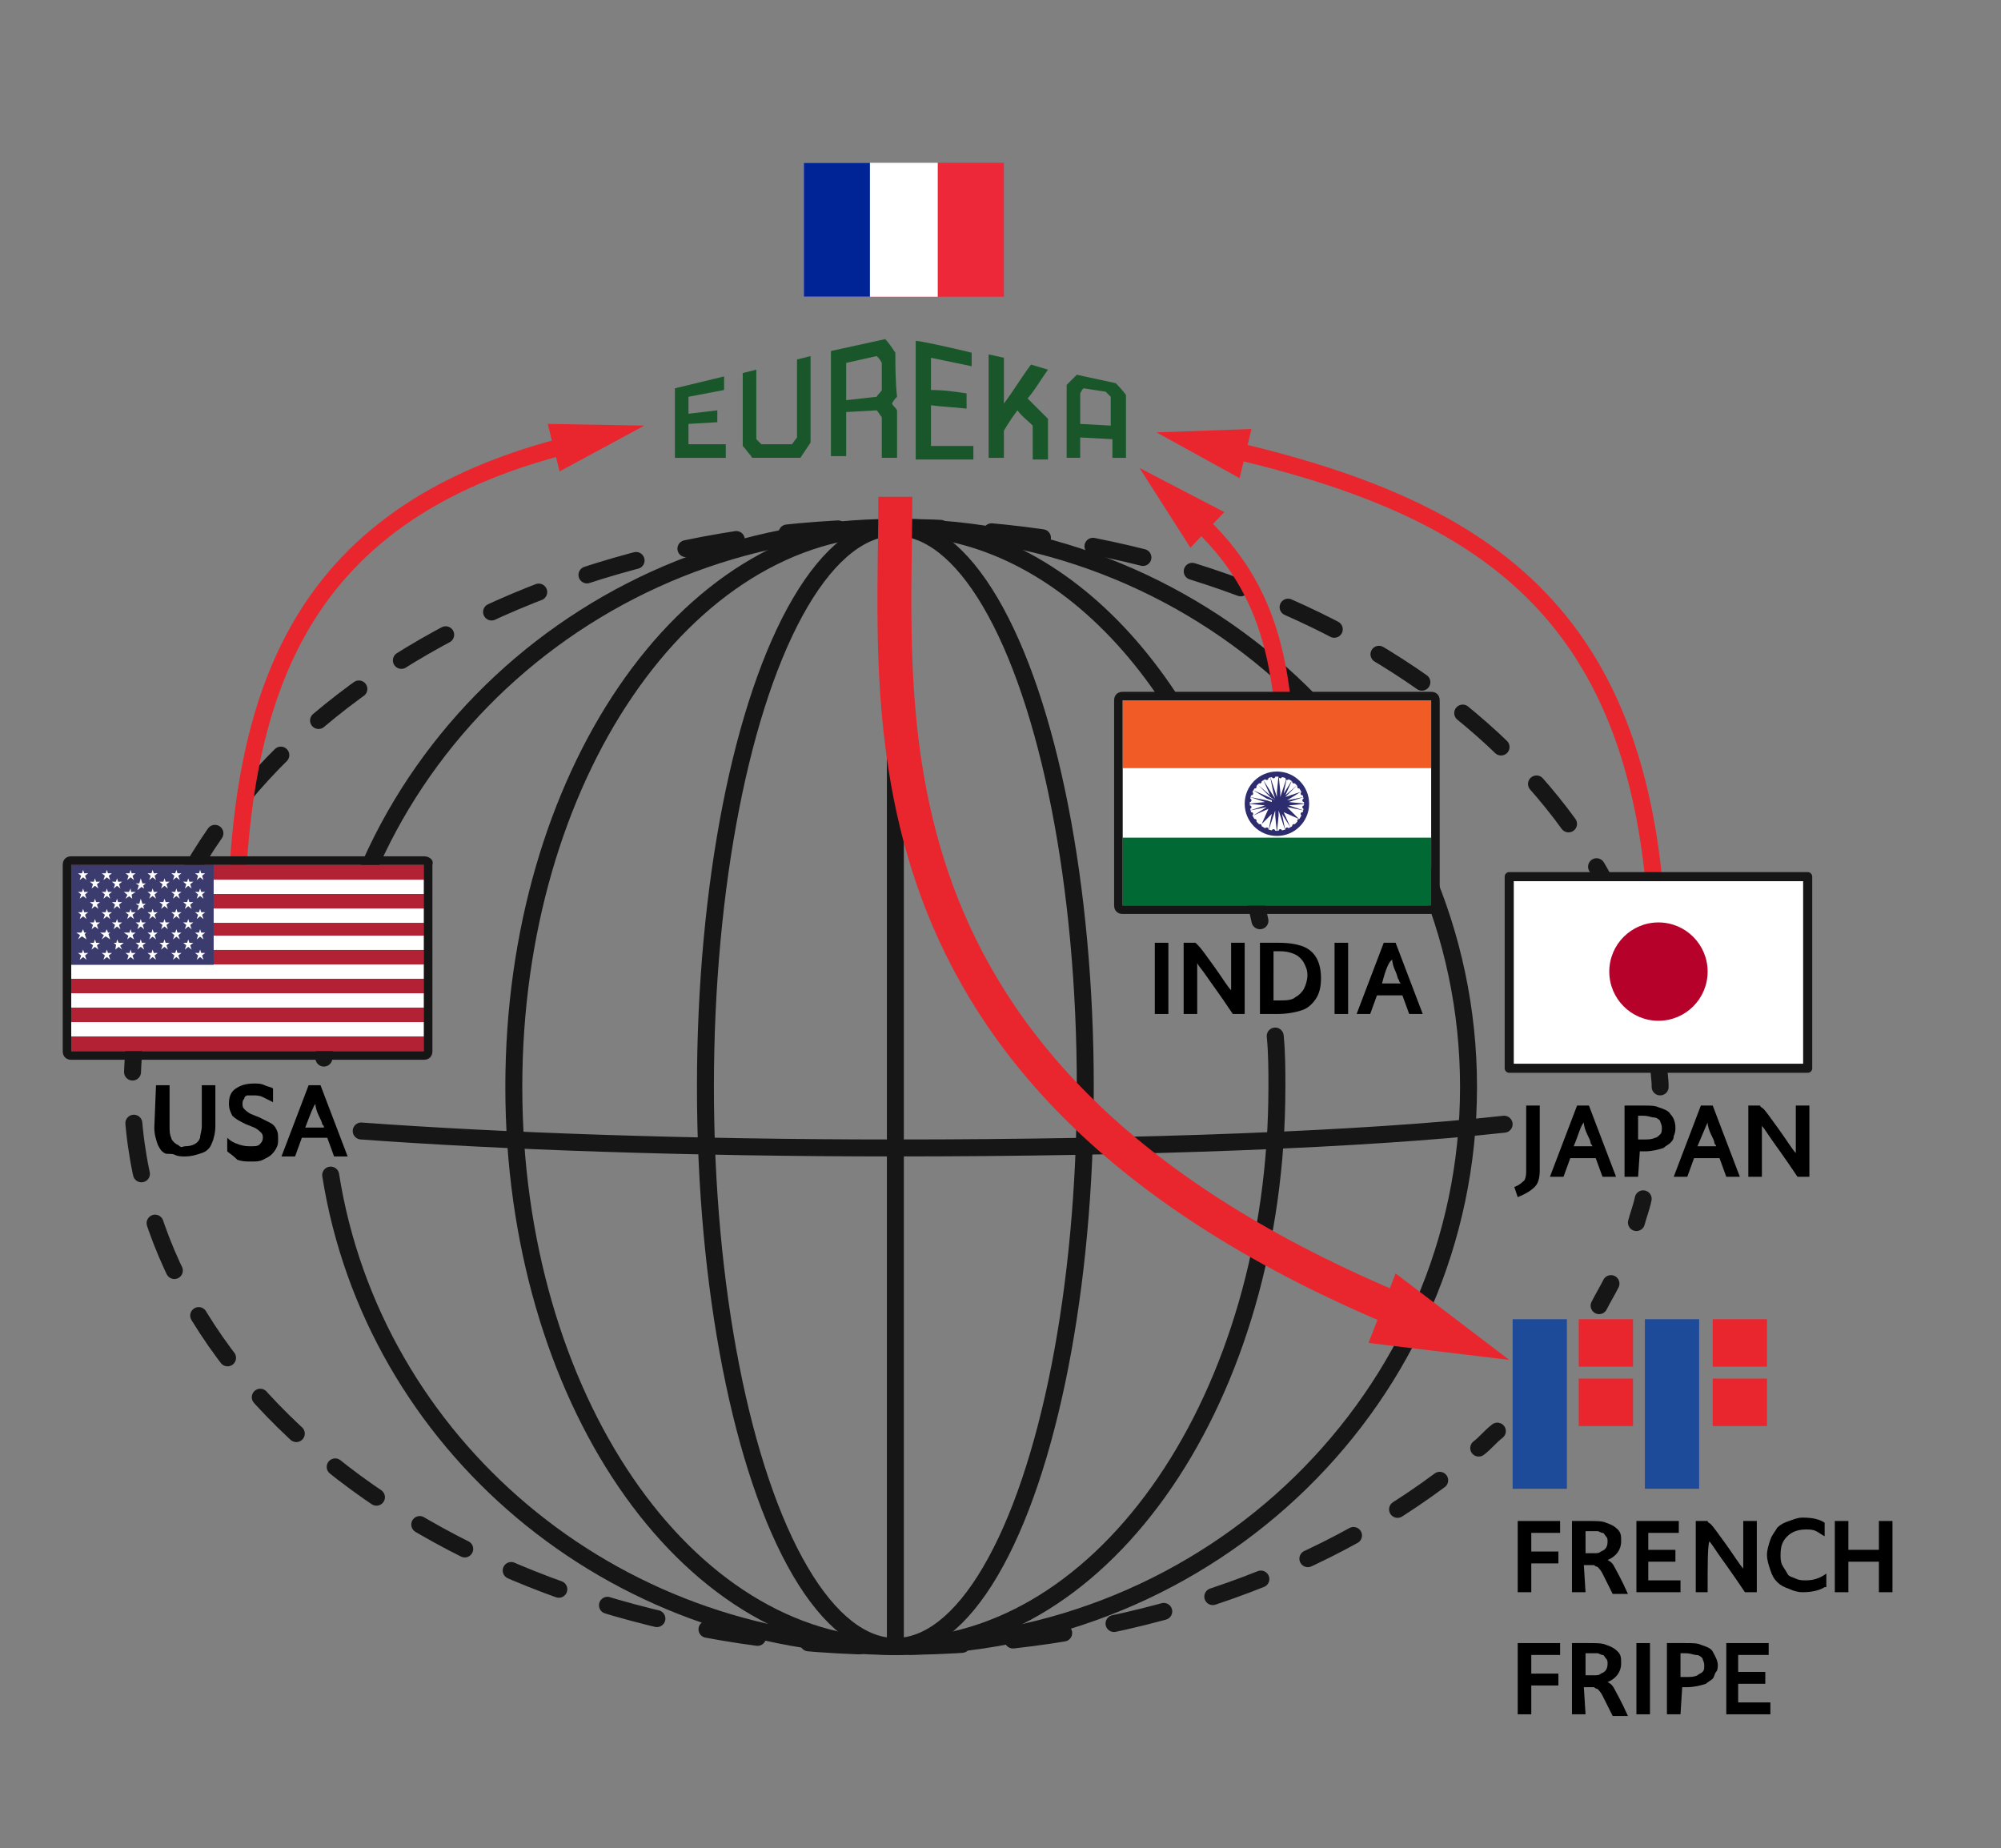 <?xml version="1.0" encoding="utf-8"?>
<!-- Generator: Adobe Illustrator 27.9.2, SVG Export Plug-In . SVG Version: 6.00 Build 0)  -->
<svg version="1.1" id="Layer_1" xmlns="http://www.w3.org/2000/svg" xmlns:xlink="http://www.w3.org/1999/xlink" x="0px" y="0px"
	 viewBox="0 0 118 109" style="enable-background:new 0 0 118 109;" xml:space="preserve">
<rect x="0" y="0" width="118" height="109" fill="#808080" stroke="none"/>
<style type="text/css">
	.st0{fill:none;stroke:#161616;stroke-linecap:round;stroke-linejoin:round;stroke-miterlimit:10;stroke-opacity:0;}
	.st1{fill:none;}
	.st2{enable-background:new    ;}
	.st3{fill:none;stroke:#161616;stroke-linecap:round;stroke-linejoin:round;}
	.st4{fill:none;stroke:#161616;stroke-linecap:round;stroke-linejoin:round;stroke-dasharray:3.02,3.02;}
	.st5{fill:none;stroke:#161616;stroke-linecap:round;stroke-linejoin:round;stroke-miterlimit:10;}
	.st6{fill:none;stroke:#E9262E;stroke-linecap:round;stroke-linejoin:round;}
	.st7{fill:#E9262E;}
	.st8{fill:none;stroke:#E9262E;stroke-width:2;stroke-miterlimit:10;}
	.st9{fill:#FFFFFF;stroke:#161616;stroke-width:0.536;stroke-linecap:round;stroke-linejoin:round;stroke-miterlimit:10;}
	.st10{fill:#B6012A;}
	.st11{fill:#1E4A9A;}
	.st12{fill:#19572A;}
	.st13{fill:#B22234;}
	.st14{stroke:#FFFFFF;stroke-width:0.845;stroke-miterlimit:10;}
	.st15{fill:#3C3B6E;}
	.st16{fill:#FFFFFF;}
	.st17{fill:#F15B25;}
	.st18{fill:#006934;}
	.st19{fill:#2C2C6F;}
	.st20{fill:#161616;}
	.st21{fill:#ED2939;}
	.st22{fill:#002395;}
</style>
<path class="st0" d="M85,87.2c-9.1-3.3-20.2-5.2-32.2-5.2s-23.1,1.9-32.2,5.2"/>
<path class="st0" d="M90.4,45.9c-9.9,4.7-23.1,7.5-37.6,7.5c-14.5,0-27.7-2.8-37.5-7.5"/>
<g>
	<rect x="88.3" y="63.8" class="st1" width="18.9" height="7.6"/>
	<g class="st2">
		<path d="M89.5,70.6l-0.2-0.6c0.3-0.1,0.5-0.3,0.6-0.4C90,69.4,90,69.2,90,69v-3.8h0.8v3.8c0,0.5-0.1,0.8-0.3,1
			C90.3,70.2,90,70.4,89.5,70.6z"/>
		<path d="M92.2,69.4h-0.8l1.6-4.2h0.7l1.6,4.2h-0.8l-0.4-1.1h-1.5L92.2,69.4z M92.8,67.6h1.1c0-0.1-0.1-0.1-0.1-0.2
			c0-0.1-0.1-0.3-0.2-0.5c-0.1-0.2-0.2-0.5-0.2-0.7C93.2,66.4,93.1,66.9,92.8,67.6z"/>
		<path d="M96.6,69.4h-0.8v-4.2h1.1c0.4,0,0.7,0,0.9,0.1c0.3,0.1,0.6,0.2,0.7,0.4c0.2,0.2,0.3,0.5,0.3,0.8c0,0.1,0,0.3-0.1,0.5
			c0,0.2-0.1,0.3-0.2,0.4c-0.1,0.1-0.3,0.2-0.4,0.3c-0.3,0.1-0.7,0.2-1.1,0.2h-0.3L96.6,69.4L96.6,69.4z M96.6,67.2h0.3
			c0.3,0,0.5,0,0.7-0.1c0.1,0,0.2-0.1,0.3-0.2c0.1-0.1,0.1-0.2,0.1-0.4c0-0.2-0.1-0.3-0.1-0.4c-0.1-0.1-0.2-0.2-0.4-0.2
			c-0.1,0-0.3-0.1-0.6-0.1h-0.3C96.6,65.8,96.6,67.2,96.6,67.2z"/>
		<path d="M99.5,69.4h-0.8l1.6-4.2h0.7l1.6,4.2h-0.8l-0.4-1.1h-1.5L99.5,69.4z M100.1,67.6h1.1c0-0.1-0.1-0.1-0.1-0.2
			c0-0.1-0.1-0.3-0.2-0.5c-0.1-0.2-0.2-0.5-0.2-0.7C100.6,66.4,100.4,66.9,100.1,67.6z"/>
		<path d="M103.9,69.4h-0.8v-4.2h0.7c0,0.1,0.1,0.1,0.2,0.2s0.4,0.5,0.9,1.2c0.5,0.7,0.8,1.2,1,1.4c0-0.5,0-1.4,0-2.8h0.8v4.2H106
			c-0.8-1.2-1.4-2-1.6-2.3c-0.2-0.3-0.4-0.6-0.5-0.7C103.9,66.6,103.9,67.6,103.9,69.4z"/>
	</g>
	<g class="st2">
		<path d="M68.9,59.8h-0.8v-4.2h0.8V59.8z"/>
		<path d="M70.6,59.8h-0.8v-4.2h0.7c0,0,0.1,0.1,0.2,0.2s0.4,0.5,0.9,1.2c0.5,0.7,0.8,1.2,1,1.4c0-0.5,0-1.4,0-2.8h0.8v4.2h-0.7
			c-0.8-1.2-1.4-2-1.6-2.3s-0.4-0.5-0.5-0.7C70.6,57,70.6,58,70.6,59.8z"/>
		<path d="M74.3,59.8v-4.2h1.1c0.7,0,1.1,0.1,1.4,0.2c0.8,0.3,1.1,1,1.1,1.9c0,0.5-0.1,0.9-0.3,1.2s-0.5,0.6-0.9,0.7
			c-0.3,0.1-0.8,0.2-1.4,0.2H74.3z M75.1,59h0.3c0.4,0,0.8,0,1-0.2c0.2-0.1,0.4-0.3,0.5-0.5s0.2-0.5,0.2-0.8c0-0.3-0.1-0.5-0.2-0.7
			s-0.3-0.4-0.5-0.5c-0.2-0.1-0.5-0.2-0.9-0.2h-0.4L75.1,59L75.1,59z"/>
		<path d="M79.5,59.8h-0.8v-4.2h0.8L79.5,59.8L79.5,59.8z"/>
		<path d="M80.8,59.8H80l1.6-4.2h0.7l1.6,4.2h-0.8l-0.4-1.1h-1.5L80.8,59.8z M81.5,58h1.1c0,0-0.1-0.1-0.1-0.2
			c-0.1-0.1-0.1-0.3-0.2-0.5c-0.1-0.2-0.2-0.5-0.2-0.7C81.9,56.7,81.7,57.2,81.5,58z"/>
	</g>
	<g class="st2">
		<path d="M9.2,64h0.8v2.4c0,0.3,0,0.5,0.1,0.7c0,0.1,0.1,0.2,0.2,0.3c0.1,0.1,0.2,0.1,0.3,0.2s0.2,0,0.3,0c0.5,0,0.8-0.2,0.9-0.5
			c0-0.2,0.1-0.4,0.1-0.7V64h0.8v2.4c0,0.4-0.1,0.8-0.2,1c-0.1,0.3-0.3,0.5-0.6,0.6s-0.6,0.2-1,0.2c-0.2,0-0.4,0-0.6-0.1
			S9.8,68.1,9.7,68c-0.2-0.1-0.3-0.3-0.4-0.5c-0.1-0.3-0.2-0.6-0.2-1L9.2,64L9.2,64z"/>
		<path d="M13.4,67.9v-0.8c0.2,0.2,0.4,0.3,0.7,0.4c0.3,0.1,0.5,0.1,0.7,0.1c0.2,0,0.4,0,0.5-0.1c0.1-0.1,0.2-0.2,0.2-0.4
			c0-0.1,0-0.2-0.1-0.3c-0.1-0.1-0.2-0.2-0.4-0.3l-0.5-0.2c-0.4-0.2-0.6-0.3-0.8-0.5c-0.1-0.2-0.2-0.4-0.2-0.7
			c0-0.4,0.1-0.7,0.4-0.9s0.6-0.3,1.1-0.3c0.2,0,0.4,0,0.6,0.1c0.2,0.1,0.4,0.1,0.5,0.2V65c-0.2-0.1-0.4-0.2-0.6-0.3
			c-0.2-0.1-0.4-0.1-0.6-0.1c-0.1,0-0.2,0-0.3,0c-0.1,0-0.2,0.1-0.2,0.2c-0.1,0.1-0.1,0.2-0.1,0.3s0,0.2,0.1,0.3s0.2,0.2,0.4,0.3
			l0.5,0.2c0.2,0.1,0.4,0.2,0.6,0.3c0.2,0.1,0.3,0.2,0.4,0.4c0.1,0.2,0.1,0.3,0.1,0.6c0,0.2,0,0.3-0.1,0.5c-0.1,0.2-0.2,0.3-0.3,0.4
			s-0.3,0.2-0.5,0.3s-0.4,0.1-0.7,0.1c-0.3,0-0.5,0-0.8-0.1C13.7,68.1,13.5,68,13.4,67.9z"/>
		<path d="M17.4,68.2h-0.8l1.6-4.2h0.7l1.6,4.2h-0.8l-0.4-1.1h-1.5L17.4,68.2z M18,66.5h1.1c0-0.1,0-0.1-0.1-0.2
			c0-0.1-0.1-0.3-0.2-0.5c-0.1-0.2-0.2-0.5-0.2-0.7C18.5,65.2,18.3,65.7,18,66.5z"/>
	</g>
	<g>
		<g>
			<g>
				<path class="st3" d="M88.3,84.4c-0.4,0.3-0.7,0.7-1.1,1"/>
				<path class="st4" d="M84.9,87.3c-8.2,6.1-19.5,9.8-32.1,9.8c-24.9,0-45-14.8-45-33s20.1-33,45-33c23.5,0,42.7,13.2,44.8,30"/>
				<path class="st3" d="M97.8,62.6c0,0.5,0.1,1,0.1,1.5"/>
			</g>
		</g>
		<g>
			<g>
				<path class="st3" d="M96.9,70.7c-0.1,0.5-0.3,1-0.4,1.4"/>
				<path class="st3" d="M95,75.7c-0.2,0.4-0.5,0.9-0.7,1.3"/>
			</g>
		</g>
		<path class="st5" d="M88.7,66.3c-8.2,0.9-21.2,1.4-35.9,1.4c-12.2,0-23.3-0.4-31.5-1"/>
		<path class="st5" d="M19.1,62.4C20,45,34.8,31.1,52.8,31.1c18.6,0,33.8,14.8,33.8,33s-15.1,33-33.8,33c-16.8,0-30.8-12-33.3-27.8"
			/>
		<path class="st5" d="M75.2,61.1c0.1,1,0.1,2,0.1,3c0,18.2-10.1,33-22.5,33s-22.5-14.8-22.5-33s10.1-33,22.5-33
			c10.1,0,18.6,9.8,21.5,23.2"/>
		<ellipse class="st5" cx="52.8" cy="64.1" rx="11.2" ry="33"/>
		<line class="st5" x1="52.8" y1="31.1" x2="52.8" y2="97.1"/>
	</g>
	<g>
		<g>
			<path class="st6" d="M13.9,56c0-14.5,3.2-25.7,19.8-29.8"/>
			<g>
				<path class="st7" d="M17.7,56c0,1-0.8,1.9-1.9,1.9S13.9,57,13.9,56s0.8-1.9,1.9-1.9S17.7,55,17.7,56z"/>
			</g>
			<g>
				<polygon class="st7" points="33,27.8 38,25.1 32.3,25 				"/>
			</g>
		</g>
	</g>
	<g>
		<g>
			<path class="st6" d="M97.8,57.7c0-20.8-9.3-27.5-25.3-31.2"/>
			<g>
				<path class="st7" d="M99.7,57.7c0,1-0.8,1.9-1.9,1.9S96,58.8,96,57.7s0.8-1.9,1.9-1.9S99.7,56.7,99.7,57.7z"/>
			</g>
			<g>
				<polygon class="st7" points="73.8,25.3 68.2,25.5 73.1,28.2 				"/>
			</g>
		</g>
	</g>
	<g>
		<g>
			<path class="st6" d="M75.9,47.7c0-7.9-0.7-12.8-5.4-17.1"/>
			<g>
				<path class="st7" d="M77.8,47.7c0,1-0.8,1.9-1.9,1.9S74,48.7,74,47.7s0.8-1.9,1.9-1.9S77.8,46.7,77.8,47.7z"/>
			</g>
			<g>
				<polygon class="st7" points="72.2,30.2 67.2,27.6 70.2,32.3 				"/>
			</g>
		</g>
	</g>
	<g>
		<g>
			<path class="st8" d="M52.8,29.3c0,13.3-2.8,34.9,30.7,48.4"/>
			<g>
				<polygon class="st7" points="80.7,79.2 89,80.2 82.3,75.1 				"/>
			</g>
		</g>
	</g>
	<g class="st2">
		<path d="M90.3,93.9h-0.8v-4.2H92v0.7h-1.7v1.1h1.6v0.7h-1.6L90.3,93.9L90.3,93.9z"/>
		<path d="M93.5,93.9h-0.8v-4.2h1c0.4,0,0.8,0,1,0.1c0.3,0.1,0.5,0.2,0.7,0.4s0.2,0.4,0.2,0.7c0,0.5-0.3,0.9-0.8,1.1
			c0.2,0.1,0.3,0.2,0.4,0.4c0.1,0.2,0.4,0.7,0.8,1.6h-0.9c-0.3-0.6-0.5-1-0.6-1.2s-0.2-0.3-0.3-0.4c0,0-0.1,0-0.2-0.1
			c-0.1,0-0.1,0-0.2,0h-0.4L93.5,93.9L93.5,93.9z M93.5,91.6h0.5c0.2,0,0.3,0,0.4-0.1c0.3-0.1,0.4-0.3,0.4-0.6c0-0.1,0-0.2-0.1-0.3
			s-0.1-0.2-0.2-0.2s-0.2-0.1-0.3-0.1c-0.1,0-0.3,0-0.5,0h-0.2L93.5,91.6L93.5,91.6z"/>
		<path d="M99.2,93.9h-2.7v-4.2h2.5v0.7h-1.8v1h1.6v0.7h-1.6v1.1h1.9V93.9z"/>
		<path d="M100.7,93.9H100v-4.2h0.7c0,0.1,0.1,0.1,0.2,0.2s0.4,0.5,0.9,1.2c0.5,0.7,0.8,1.2,1,1.4c0-0.5,0-1.4,0-2.8h0.8v4.2h-0.7
			c-0.8-1.2-1.4-2-1.6-2.3s-0.4-0.6-0.5-0.7C100.7,91.2,100.7,92.2,100.7,93.9z"/>
		<path d="M107.6,93.6c-0.3,0.2-0.8,0.3-1.3,0.3c-0.3,0-0.6-0.1-0.8-0.2c-0.3-0.1-0.5-0.2-0.7-0.4c-0.2-0.2-0.3-0.4-0.4-0.7
			c-0.1-0.3-0.2-0.6-0.2-0.9s0.1-0.6,0.2-0.9s0.3-0.5,0.4-0.7c0.2-0.2,0.4-0.3,0.7-0.4c0.3-0.1,0.5-0.2,0.8-0.2c0.6,0,1,0.1,1.3,0.3
			v0.8c-0.2-0.1-0.3-0.2-0.5-0.3c-0.2-0.1-0.4-0.1-0.6-0.1c-0.4,0-0.8,0.1-1.1,0.4c-0.3,0.3-0.4,0.6-0.4,1.1c0,0.2,0,0.4,0.1,0.6
			c0.1,0.2,0.2,0.3,0.3,0.5s0.3,0.2,0.5,0.3s0.4,0.1,0.6,0.1c0.4,0,0.8-0.1,1.2-0.4V93.6z"/>
		<path d="M111.6,93.9h-0.8v-1.8H109v1.8h-0.8v-4.2h0.8v1.7h1.8v-1.7h0.8V93.9z"/>
	</g>
	<g class="st2">
		<path d="M90.3,101.1h-0.8v-4.2H92v0.7h-1.7v1.1h1.6v0.7h-1.6L90.3,101.1L90.3,101.1z"/>
		<path d="M93.5,101.1h-0.8v-4.2h1c0.4,0,0.8,0,1,0.1c0.3,0.1,0.5,0.2,0.7,0.4s0.2,0.4,0.2,0.7c0,0.5-0.3,0.9-0.8,1.1
			c0.2,0.1,0.3,0.2,0.4,0.4c0.1,0.2,0.4,0.7,0.8,1.6h-0.9c-0.3-0.6-0.5-1-0.6-1.2s-0.2-0.3-0.3-0.4c0,0-0.1,0-0.2-0.1
			c-0.1,0-0.1,0-0.2,0h-0.4L93.5,101.1L93.5,101.1z M93.5,98.8h0.5c0.2,0,0.3,0,0.4-0.1c0.3-0.1,0.4-0.3,0.4-0.6
			c0-0.1,0-0.2-0.1-0.3s-0.1-0.2-0.2-0.2s-0.2-0.1-0.3-0.1c-0.1,0-0.3,0-0.5,0h-0.2L93.5,98.8L93.5,98.8z"/>
		<path d="M97.3,101.1h-0.8v-4.2h0.8V101.1z"/>
		<path d="M99.1,101.1h-0.8v-4.2h1.1c0.4,0,0.7,0,0.9,0.1c0.3,0.1,0.6,0.2,0.7,0.4s0.3,0.5,0.3,0.8c0,0.1,0,0.3-0.1,0.4
			s-0.1,0.3-0.2,0.4s-0.3,0.2-0.4,0.3c-0.3,0.1-0.7,0.2-1.1,0.2h-0.3L99.1,101.1L99.1,101.1z M99.1,98.9h0.3c0.3,0,0.5,0,0.7-0.1
			c0.1-0.1,0.2-0.1,0.3-0.2c0.1-0.1,0.1-0.2,0.1-0.4c0-0.2-0.1-0.3-0.1-0.4c-0.1-0.1-0.2-0.2-0.4-0.2c-0.1,0-0.3-0.1-0.6-0.1h-0.3
			C99.1,97.6,99.1,98.9,99.1,98.9z"/>
		<path d="M104.5,101.1h-2.7v-4.2h2.5v0.7h-1.8v1h1.6v0.7h-1.6v1.1h1.9V101.1z"/>
	</g>
	<rect x="89" y="51.7" class="st9" width="17.6" height="11.3"/>
	<circle class="st10" cx="97.8" cy="57.3" r="2.9"/>
	<g>
		<rect x="89.2" y="77.8" class="st11" width="3.2" height="10"/>
		<g>
			<rect x="93.1" y="77.8" class="st7" width="3.2" height="2.8"/>
			<rect x="93.1" y="81.3" class="st7" width="3.2" height="2.8"/>
		</g>
		<g>
			<rect x="101" y="77.8" class="st7" width="3.2" height="2.8"/>
			<rect x="101" y="81.3" class="st7" width="3.2" height="2.8"/>
		</g>
		<rect x="97" y="77.8" class="st11" width="3.2" height="10"/>
	</g>
	<g id="b">
		<g id="c">
			<path id="d" class="st12" d="M47,21.2c0,1.5,0,3.1,0,4.6l-0.3,0.4l-1.8,0c-0.1-0.1-0.2-0.2-0.3-0.3c0-1.4,0-2.6,0-4.1L43.8,22
				c0,1.6,0,2.7,0,4.3c0.2,0.2,0.3,0.4,0.5,0.6c0,0.1,0.1,0.1,0.1,0.1h2.8c0.2-0.3,0.4-0.6,0.6-0.9c0-1.8,0-3.3,0-5.1L47,21.2
				L47,21.2z"/>
			<path id="e" class="st12" d="M60.8,21.5c-0.6,0.8-1,1.5-1.6,2.3c0-1,0-1.7,0-2.7l-0.9-0.2c0,2.1,0,4,0,6.1h0.9c0-0.6,0-1,0-1.6
				c0.3-0.5,0.5-0.8,0.8-1.2c0.3,0.4,0.5,0.5,0.9,0.9v2h0.9c0-0.8,0-2.4,0-2.4l0,0c-0.5-0.5-0.7-0.7-1.2-1.2c0.5-0.6,0.7-1,1.2-1.7
				L60.8,21.5L60.8,21.5z"/>
			<path id="f" class="st12" d="M54.9,23.9c0.7,0.1,1.3,0.1,2.1,0.2c0,0,0-0.8,0-0.9c-0.7-0.1-1.3-0.2-2.1-0.2c0-0.5,0-1.4,0-1.9
				l2.4,0.5c0-0.5,0-0.2,0-0.7c0,0,0,0,0-0.1c-0.8-0.2-3-0.7-3.3-0.7c0,2.3,0,4.7,0,7h0.8h2.6h0c0-0.5,0-0.4,0-0.8l-2.5,0
				C54.9,25.5,54.9,24.4,54.9,23.9"/>
			<path id="g" class="st12" d="M40.6,25l1.7-0.1c0,0.1,0-0.7,0-0.7l-1.7,0.2v-1l2.1-0.4v-0.8l-2.9,0.7V27h3v-0.8h-2.2L40.6,25"/>
			<path id="h" class="st12" d="M63.9,22.9l1.3,0.2c0.1,0.1,0.2,0.2,0.3,0.3v1.7L63.7,25v-1.8C63.8,23,63.8,23,63.9,22.9 M65.8,22.6
				l-2.3-0.5c-0.2,0.2-0.4,0.4-0.6,0.6c0,1.6,0,2.7,0,4.3c0.3,0,0.5,0,0.8,0v-1.2l1.9,0.1V27h0.8v-3.7C66.2,23,65.8,22.6,65.8,22.6"
				/>
			<path id="i" class="st12" d="M52,23c-0.1,0.2-0.2,0.2-0.3,0.4l-1.8,0.2c0-0.7,0-2.2,0-2.2l1.8-0.4c0.1,0.1,0.2,0.2,0.3,0.4
				C52,21.8,52,22.5,52,23 M52.8,20.8c-0.2-0.3-0.4-0.6-0.6-0.8L49,20.7c0,2.1,0,4.1,0,6.2c0.3,0,0.6,0,0.9,0c0-0.8,0-1.8,0-2.6
				l1.8-0.1c0.1,0.1,0.2,0.3,0.3,0.4c0,0.7,0,1.7,0,2.4h0.9c0-0.9,0-1.9,0-2.8c-0.1-0.2-0.2-0.2-0.3-0.4c0.1-0.2,0.2-0.3,0.3-0.4
				C52.8,22.5,52.8,21.6,52.8,20.8"/>
		</g>
	</g>
	<g>
		<rect x="4.2" y="51" class="st13" width="20.9" height="11"/>
		<path class="st14" d="M4.2,52.3H25 M25,54H4.2 M4.2,55.6H25 M25,57.3H4.2 M4.2,59H25 M25,60.7H4.2"/>
		<rect x="4.2" y="51" class="st15" width="8.4" height="5.9"/>
		<g>
			<g id="s18">
				<g id="s9">
					<g id="s5">
						<g id="s4">
							<path id="s" class="st16" d="M4.9,51.3l0.2,0.6l-0.5-0.4h0.6l-0.5,0.4L4.9,51.3z"/>
							<g>
								<path id="s_00000048479705803855576580000004377563816617882022_" class="st16" d="M4.9,52.4L5.1,53l-0.5-0.4h0.6L4.7,53
									L4.9,52.4z"/>
							</g>
							<g>
								<path id="s_00000182498381500374876530000012899710161074389638_" class="st16" d="M4.9,53.6l0.2,0.6l-0.5-0.4h0.6l-0.5,0.4
									L4.9,53.6z"/>
							</g>
							<g>
								<path id="s_00000010283058362410712490000002892793884286138557_" class="st16" d="M4.9,54.8l0.2,0.6L4.5,55h0.6l-0.5,0.4
									L4.9,54.8z"/>
							</g>
						</g>
						<g>
							<path id="s_00000029034220595660992320000013815961654380009626_" class="st16" d="M4.9,56l0.2,0.6l-0.5-0.4h0.6l-0.5,0.4
								L4.9,56z"/>
						</g>
					</g>
					<g>
						<g id="s4_00000143586381572878371210000012662887208650165892_">
							<path id="s_00000149374842054711710370000011231666512051816115_" class="st16" d="M5.6,51.8l0.2,0.6l-0.5-0.4h0.6l-0.5,0.4
								L5.6,51.8z"/>
							<g>
								<path id="s_00000103261670498908757960000015618751117063209649_" class="st16" d="M5.6,53l0.2,0.6l-0.5-0.4h0.6l-0.5,0.4
									L5.6,53z"/>
							</g>
							<g>
								<path id="s_00000010282904766513191690000015715714305589568431_" class="st16" d="M5.6,54.2l0.2,0.6l-0.5-0.4h0.6l-0.5,0.4
									L5.6,54.2z"/>
							</g>
							<g>
								<path id="s_00000119811564652835319110000018402862535152404663_" class="st16" d="M5.6,55.4L5.8,56l-0.5-0.4h0.6L5.4,56
									L5.6,55.4z"/>
							</g>
						</g>
					</g>
				</g>
				<g>
					<g id="s9_00000025433828878908445820000013101363124324897195_">
						<g id="s5_00000090989310890649429180000007378769994970704263_">
							<g id="s4_00000080894890039544766290000015896354566458593685_">
								<path id="s_00000121992530342704206310000000941479013978249623_" class="st16" d="M6.3,51.3l0.2,0.6l-0.5-0.4h0.6l-0.5,0.4
									L6.3,51.3z"/>
								<g>
									<path id="s_00000180341623130835853350000006037032421024713871_" class="st16" d="M6.3,52.4L6.5,53l-0.5-0.4h0.6L6.1,53
										L6.3,52.4z"/>
								</g>
								<g>
									<path id="s_00000137114600696312602190000018175485248237299350_" class="st16" d="M6.3,53.6l0.2,0.6l-0.5-0.4h0.6
										l-0.5,0.4L6.3,53.6z"/>
								</g>
								<g>
									<path id="s_00000097492146058269208470000007435161164805241014_" class="st16" d="M6.3,54.8l0.2,0.6L5.9,55h0.6l-0.5,0.4
										L6.3,54.8z"/>
								</g>
							</g>
							<g>
								<path id="s_00000073679795342888655550000009547460419887167637_" class="st16" d="M6.3,56l0.2,0.6l-0.5-0.4h0.6l-0.5,0.4
									L6.3,56z"/>
							</g>
						</g>
						<g>
							<g id="s4_00000067213029047310474950000003722183084239513756_">
								<path id="s_00000090997215773548020840000014186117437067994752_" class="st16" d="M6.9,51.8l0.2,0.6l-0.5-0.4h0.6l-0.5,0.4
									L6.9,51.8z"/>
								<g>
									<path id="s_00000000210984131776793990000000522783813772852662_" class="st16" d="M6.9,53l0.2,0.6l-0.5-0.4h0.6l-0.5,0.4
										L6.9,53z"/>
								</g>
								<g>
									<path id="s_00000101068847311822505370000007033889590180138920_" class="st16" d="M6.9,54.2l0.2,0.6l-0.5-0.4h0.6
										l-0.5,0.4L6.9,54.2z"/>
								</g>
								<g>
									<path id="s_00000142862041317006961550000008668772212224054952_" class="st16" d="M6.9,55.4L7.2,56l-0.5-0.4h0.6L6.8,56
										L6.9,55.4z"/>
								</g>
							</g>
						</g>
					</g>
				</g>
			</g>
			<g>
				<g id="s18_00000132066088451231690000000005038305124551332495_">
					<g id="s9_00000076583548608018536700000009882401675567334557_">
						<g id="s5_00000129913511895715448020000007799967106045931400_">
							<g id="s4_00000095307392212350197340000005457110457547176094_">
								<path id="s_00000177443106296231404060000017565325074961175986_" class="st16" d="M7.7,51.3l0.2,0.6l-0.5-0.4H8l-0.5,0.4
									L7.7,51.3z"/>
								<g>
									<path id="s_00000168808358343656399360000001668812771381957027_" class="st16" d="M7.7,52.4L7.8,53l-0.5-0.4H8L7.4,53
										L7.7,52.4z"/>
								</g>
								<g>
									<path id="s_00000112593320593437838700000016649132877396704942_" class="st16" d="M7.7,53.6l0.2,0.6l-0.5-0.4H8l-0.5,0.4
										L7.7,53.6z"/>
								</g>
								<g>
									<path id="s_00000155113566689795346640000016975040172992554379_" class="st16" d="M7.7,54.8l0.2,0.6L7.3,55H8l-0.5,0.4
										L7.7,54.8z"/>
								</g>
							</g>
							<g>
								<path id="s_00000158715332643044388890000004004590410967260041_" class="st16" d="M7.7,56l0.2,0.6l-0.5-0.4H8l-0.5,0.4
									L7.7,56z"/>
							</g>
						</g>
						<g>
							<g id="s4_00000023975775106797492860000003378725187739392151_">
								<path id="s_00000155864616780677241860000002803886061077243788_" class="st16" d="M8.3,51.8l0.2,0.6L8,52.1h0.6l-0.5,0.4
									L8.3,51.8z"/>
								<g>
									<path id="s_00000047056242396068556310000013782203198794354573_" class="st16" d="M8.3,53l0.2,0.6L8,53.3h0.6l-0.5,0.4
										L8.3,53z"/>
								</g>
								<g>
									<path id="s_00000070094268681133303640000003070862844975311749_" class="st16" d="M8.3,54.2l0.2,0.6L8,54.4h0.6l-0.5,0.4
										L8.3,54.2z"/>
								</g>
								<g>
									<path id="s_00000140001482150370075580000017101963451771789185_" class="st16" d="M8.3,55.4L8.5,56L8,55.6h0.6L8.1,56
										L8.3,55.4z"/>
								</g>
							</g>
						</g>
					</g>
					<g>
						<g id="s9_00000155826707598270721070000007657407908768765883_">
							<g id="s5_00000062152813764988424410000013398613691449715112_">
								<g id="s4_00000003084872553727183160000009322850537793219003_">
									<path id="s_00000008828805768736582760000007639222640333460924_" class="st16" d="M9,51.3l0.2,0.6l-0.5-0.4h0.6l-0.5,0.4
										L9,51.3z"/>
									<g>
										<path id="s_00000171685737704985008580000008076928630315328906_" class="st16" d="M9,52.4L9.2,53l-0.5-0.4h0.6L8.8,53
											L9,52.4z"/>
									</g>
									<g>
										<path id="s_00000036955258670260684680000006393461213846319490_" class="st16" d="M9,53.6l0.2,0.6l-0.5-0.4h0.6l-0.5,0.4
											L9,53.6z"/>
									</g>
									<g>
										<path id="s_00000014616158965590111210000015265742852760175252_" class="st16" d="M9,54.8l0.2,0.6L8.7,55h0.6l-0.5,0.4
											L9,54.8z"/>
									</g>
								</g>
								<g>
									<path id="s_00000008126975691094237530000005994121237933503121_" class="st16" d="M9,56l0.2,0.6l-0.5-0.4h0.6l-0.5,0.4
										L9,56z"/>
								</g>
							</g>
							<g>
								<g id="s4_00000156549843954987042330000003387567253130474148_">
									<path id="s_00000178892951558196570070000009018540700864777892_" class="st16" d="M9.7,51.8l0.2,0.6l-0.5-0.4h0.6
										l-0.5,0.4L9.7,51.8z"/>
									<g>
										<path id="s_00000139972282019729266620000003325732765233317041_" class="st16" d="M9.7,53l0.2,0.6l-0.5-0.4h0.6l-0.5,0.4
											L9.7,53z"/>
									</g>
									<g>
										<path id="s_00000047775847797091188150000015265641055257030826_" class="st16" d="M9.7,54.2l0.2,0.6l-0.5-0.4h0.6
											l-0.5,0.4L9.7,54.2z"/>
									</g>
									<g>
										<path id="s_00000019676352711749013970000017985996397025200814_" class="st16" d="M9.7,55.4L9.9,56l-0.5-0.4h0.6L9.5,56
											L9.7,55.4z"/>
									</g>
								</g>
							</g>
						</g>
					</g>
				</g>
			</g>
			<g>
				<g id="s9_00000054963266716173429800000012872916869249933239_">
					<g id="s5_00000157282953200005993850000009767949814606302385_">
						<g id="s4_00000096047977484073559720000002429496701914784916_">
							<path id="s_00000016786349356003020940000017017875791440552852_" class="st16" d="M10.4,51.3l0.2,0.6l-0.5-0.4h0.6l-0.5,0.4
								L10.4,51.3z"/>
							<g>
								<path id="s_00000011009974422510504260000012113213138057065862_" class="st16" d="M10.4,52.4l0.2,0.6l-0.5-0.4h0.6L10.2,53
									L10.4,52.4z"/>
							</g>
							<g>
								<path id="s_00000118388819882128542230000008540191957063109767_" class="st16" d="M10.4,53.6l0.2,0.6l-0.5-0.4h0.6
									l-0.5,0.4L10.4,53.6z"/>
							</g>
							<g>
								<path id="s_00000070817845273427940450000009854136779282595761_" class="st16" d="M10.4,54.8l0.2,0.6L10.1,55h0.6l-0.5,0.4
									L10.4,54.8z"/>
							</g>
						</g>
						<g>
							<path id="s_00000002355079632592617920000005185415981386450846_" class="st16" d="M10.4,56l0.2,0.6l-0.5-0.4h0.6l-0.5,0.4
								L10.4,56z"/>
						</g>
					</g>
					<g>
						<g id="s4_00000140717637200809154960000016327777096091762090_">
							<path id="s_00000011733212736309295670000012447930949988824232_" class="st16" d="M11.1,51.8l0.2,0.6l-0.5-0.4h0.6l-0.5,0.4
								L11.1,51.8z"/>
							<g>
								<path id="s_00000078039503809644696560000006816715598989086625_" class="st16" d="M11.1,53l0.2,0.6l-0.5-0.4h0.6l-0.5,0.4
									L11.1,53z"/>
							</g>
							<g>
								<path id="s_00000060001308547322151320000011479515965794074301_" class="st16" d="M11.1,54.2l0.2,0.6l-0.5-0.4h0.6
									l-0.5,0.4L11.1,54.2z"/>
							</g>
							<g>
								<path id="s_00000011006252332667673810000016209258227230763660_" class="st16" d="M11.1,55.4l0.2,0.6l-0.5-0.4h0.6L10.9,56
									L11.1,55.4z"/>
							</g>
						</g>
					</g>
				</g>
			</g>
			<g>
				<g id="s5_00000150818934284846488500000002988890607894701730_">
					<g id="s4_00000051358385521842314390000014755627985901178018_">
						<path id="s_00000175317626004436319310000007182583239443250583_" class="st16" d="M11.8,51.3l0.2,0.6l-0.5-0.4h0.6l-0.5,0.4
							L11.8,51.3z"/>
						<g>
							<path id="s_00000091733860016163492010000014990517494150481824_" class="st16" d="M11.8,52.4L12,53l-0.5-0.4h0.6L11.6,53
								L11.8,52.4z"/>
						</g>
						<g>
							<path id="s_00000018953418891177725060000009385514692261858233_" class="st16" d="M11.8,53.6l0.2,0.6l-0.5-0.4h0.6l-0.5,0.4
								L11.8,53.6z"/>
						</g>
						<g>
							<path id="s_00000057125849420561756750000014699267808550391209_" class="st16" d="M11.8,54.8l0.2,0.6L11.5,55h0.6l-0.5,0.4
								L11.8,54.8z"/>
						</g>
					</g>
					<g>
						<path id="s_00000031912212889031380890000017464046052045034886_" class="st16" d="M11.8,56l0.2,0.6l-0.5-0.4h0.6l-0.5,0.4
							L11.8,56z"/>
					</g>
				</g>
			</g>
		</g>
	</g>
	<g>
		<path class="st16" d="M66.2,41.3h18.2v12.1H66.2V41.3z"/>
		<path class="st17" d="M66.2,41.3h18.2v4H66.2V41.3z"/>
		<path class="st18" d="M66.2,49.4h18.2v4H66.2V49.4z"/>
		<circle class="st19" cx="75.3" cy="47.4" r="1.9"/>
		<circle class="st16" cx="75.3" cy="47.4" r="1.6"/>
		<circle class="st19" cx="75.5" cy="45.8" r="0.1"/>
		<circle class="st19" cx="75.1" cy="49" r="0.1"/>
		<circle class="st19" cx="75.9" cy="45.9" r="0.1"/>
		<circle class="st19" cx="74.7" cy="48.9" r="0.1"/>
		<circle class="st19" cx="76.3" cy="46.1" r="0.1"/>
		<circle class="st19" cx="74.3" cy="48.7" r="0.1"/>
		<circle class="st19" cx="76.6" cy="46.4" r="0.1"/>
		<circle class="st19" cx="74" cy="48.4" r="0.1"/>
		<circle class="st19" cx="76.8" cy="46.8" r="0.1"/>
		<circle class="st19" cx="73.8" cy="48" r="0.1"/>
		<circle class="st19" cx="76.9" cy="47.2" r="0.1"/>
		<circle class="st19" cx="73.7" cy="47.6" r="0.1"/>
		<circle class="st19" cx="76.9" cy="47.6" r="0.1"/>
		<circle class="st19" cx="73.7" cy="47.2" r="0.1"/>
		<circle class="st19" cx="76.8" cy="48" r="0.1"/>
		<circle class="st19" cx="73.8" cy="46.8" r="0.1"/>
		<circle class="st19" cx="76.6" cy="48.4" r="0.1"/>
		<circle class="st19" cx="74" cy="46.4" r="0.1"/>
		<circle class="st19" cx="76.3" cy="48.7" r="0.1"/>
		<circle class="st19" cx="74.3" cy="46.1" r="0.1"/>
		<circle class="st19" cx="75.9" cy="48.9" r="0.1"/>
		<circle class="st19" cx="74.7" cy="45.9" r="0.1"/>
		<circle class="st19" cx="75.5" cy="49" r="0.1"/>
		<path class="st19" d="M75.9,47.6l1,0.2l-0.9-0.3l-0.3,0c0,0,0,0,0,0l0.3,0l1-0.1l-1-0.1l-0.3,0c0,0,0,0,0,0l0.3,0l0.9-0.3l-1,0.2
			l-0.3,0.1c0,0,0,0,0,0l0.3-0.1l0.8-0.5L75.8,47l-0.3,0.2c0,0,0,0,0,0l0.3-0.2l0.7-0.7l-0.7,0.6l-0.2,0.3c0,0,0,0,0,0l0.2-0.3
			l0.4-0.9l-0.5,0.8l-0.1,0.3c0,0,0,0,0,0l0.1-0.3l0.2-1l-0.3,0.9l-0.1,0.3c0,0,0,0,0,0l0-0.3l-0.1-1l-0.1,1l0,0.3c0,0,0,0,0,0
			l-0.1-0.3l-0.3-0.9l0.2,1l0.1,0.3c0,0,0,0,0,0L75,46.8L74.5,46l0.4,0.9l0.2,0.3c0,0,0,0,0,0l-0.2-0.3l-0.7-0.6l0.7,0.7l0.3,0.2
			c0,0,0,0,0,0L74.8,47l-0.9-0.4l0.8,0.5l0.3,0.1c0,0,0,0,0,0.1l-0.3-0.1l-1-0.2l0.9,0.3l0.3,0c0,0,0,0,0,0l-0.3,0l-1,0.1l1,0.1
			l0.3,0c0,0,0,0,0,0l-0.3,0l-0.9,0.3l1-0.2l0.3-0.1c0,0,0,0,0,0l-0.3,0.1l-0.8,0.5l0.9-0.4l0.3-0.2c0,0,0,0,0,0l-0.3,0.2l-0.7,0.7
			l0.7-0.7l0.2-0.3c0,0,0,0,0,0l-0.2,0.3l-0.4,0.9L75,48l0.1-0.3c0,0,0,0,0,0L75,48l-0.2,1l0.3-0.9l0.1-0.3c0,0,0,0,0,0l0,0.3l0.1,1
			l0.1-1l0-0.3c0,0,0,0,0,0l0.1,0.3l0.3,0.9l-0.2-1l-0.1-0.3c0,0,0,0,0,0l0.1,0.3l0.5,0.8l-0.4-0.9l-0.2-0.3c0,0,0,0,0,0l0.2,0.3
			l0.7,0.7l-0.7-0.7l-0.3-0.2c0,0,0,0,0,0l0.3,0.2l0.9,0.4L75.9,47.6l-0.3-0.1c0,0,0,0,0,0L75.9,47.6z"/>
		<circle class="st19" cx="75.1" cy="45.8" r="0.1"/>
	</g>
</g>
<g>
	<path class="st20" d="M84.4,41.3v12.1H66.2V41.3H84.4 M84.4,40.8H66.2c-0.3,0-0.5,0.2-0.5,0.5v12.1c0,0.3,0.2,0.5,0.5,0.5h18.2
		c0.3,0,0.5-0.2,0.5-0.5V41.3C84.9,41,84.7,40.8,84.4,40.8L84.4,40.8z"/>
</g>
<g>
	<path class="st20" d="M25,51v11H4.2V51H25 M25,50.5H4.2c-0.3,0-0.5,0.2-0.5,0.5v11c0,0.3,0.2,0.5,0.5,0.5H25c0.3,0,0.5-0.2,0.5-0.5
		V51C25.6,50.7,25.3,50.5,25,50.5L25,50.5z"/>
</g>
<g>
	<rect x="47.4" y="9.6" class="st21" width="11.8" height="7.9"/>
	<rect x="47.4" y="9.6" class="st16" width="7.9" height="7.9"/>
	<rect x="47.4" y="9.6" class="st22" width="3.9" height="7.9"/>
</g>
</svg>
